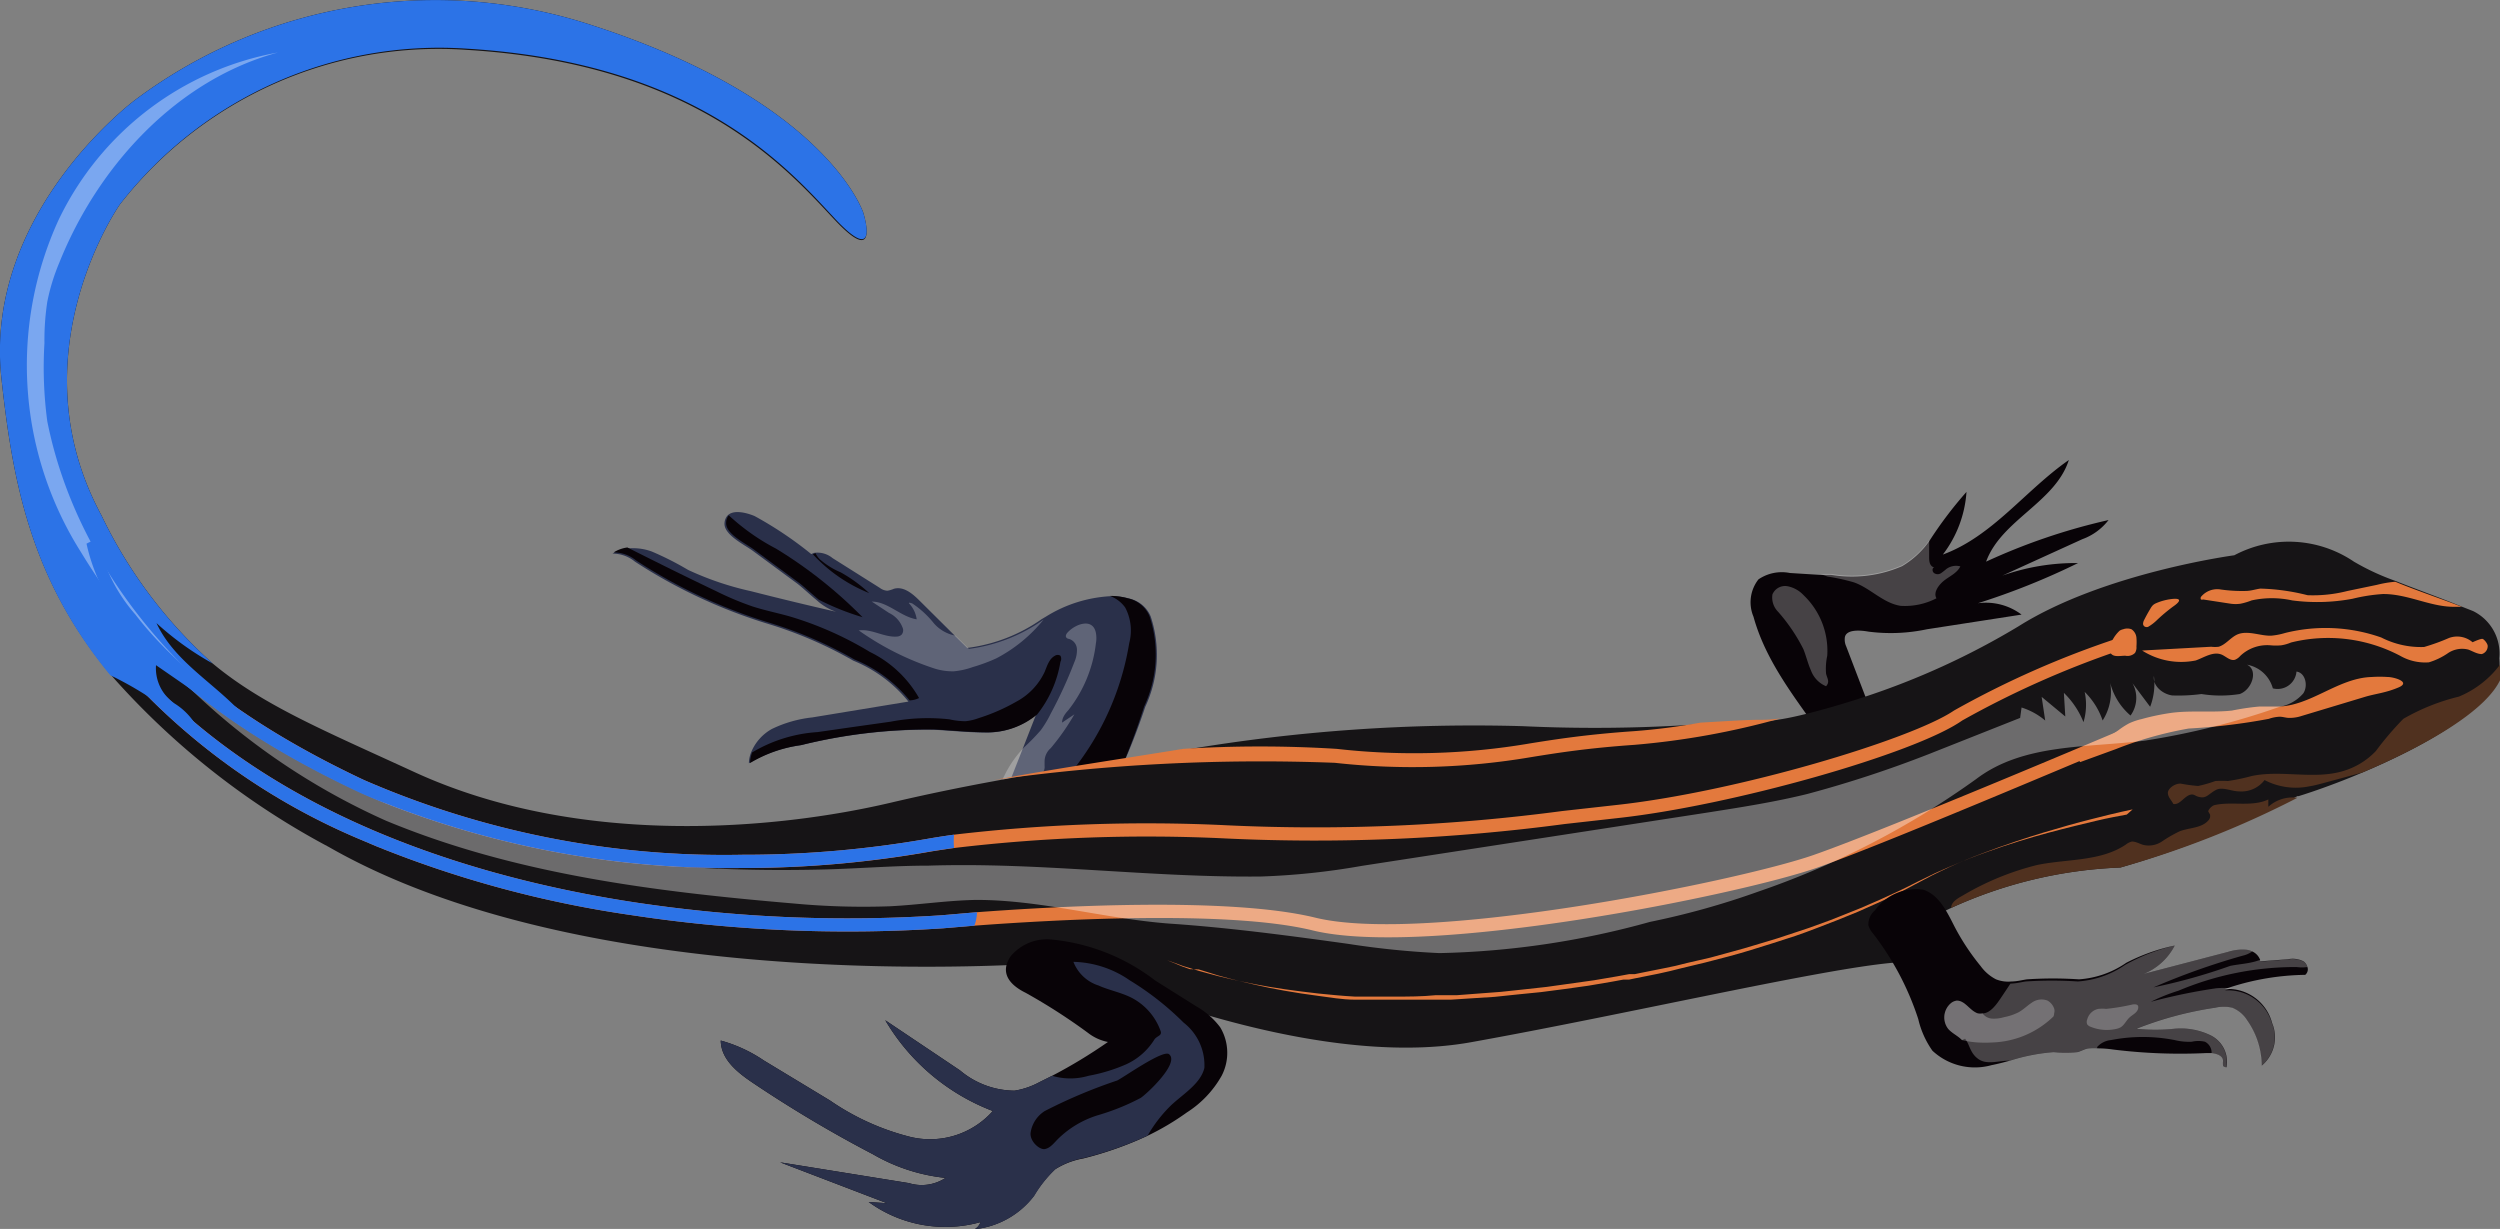 <svg id="Layer_1" data-name="Layer 1" xmlns="http://www.w3.org/2000/svg" viewBox="0 0 105.76 51.99"><rect x="0" y="0" width="105.76" height="51.99" fill="#808080" stroke="none"/><defs><style>.cls-1{fill:#080307;}.cls-2,.cls-8{fill:#fff;}.cls-2{opacity:0.25;}.cls-3{fill:#2a304a;}.cls-4{fill:#161416;}.cls-5{fill:#e3793d;}.cls-6{fill:#50311f;}.cls-7{fill:#2c73e7;}.cls-8{opacity:0.37;}</style></defs><title>SkinksSmall</title><path class="cls-1" d="M84.71,24.35a9.28,9.28,0,0,1,3.2-.53,30.29,30.29,0,0,1-4.24,1.7,2.51,2.51,0,0,1,1.85.48l-4,.62a7.35,7.35,0,0,1-2.48.1c-.39-.07-1-.1-1,.3a.67.67,0,0,0,.06.32l1.17,3.06c.38,1,1.07,1.89,1,3a1.52,1.52,0,0,1-.17.75c-.18.3-.83.3-1.18.25-1.08-3-3.89-5.22-4.74-8.31a1.57,1.57,0,0,1,.21-1.58,1.75,1.75,0,0,1,1.33-.27l1.28.08.47,0a5.33,5.33,0,0,0,3-.37,3.77,3.77,0,0,0,1.14-1.05,17,17,0,0,1,1.58-2.09,4.89,4.89,0,0,1-1,2.65c2.1-.77,3.49-2.72,5.33-4-.57,1.79-2.86,2.54-3.5,4.3A26,26,0,0,1,89.2,22a2.45,2.45,0,0,1-1.11.81Z"/><path class="cls-2" d="M77.3,27.74a3.25,3.25,0,0,0-1-2.56,1.26,1.26,0,0,0-.68-.38.58.58,0,0,0-.64.35.86.86,0,0,0,.24.73,7.41,7.41,0,0,1,1.07,1.58c.12.3.19.61.32.9a1.15,1.15,0,0,0,.64.67c.17-.19.05-.32,0-.53A2.61,2.61,0,0,1,77.3,27.74Z"/><path class="cls-3" d="M47.21,33a4,4,0,0,1-.59,1h0a1.75,1.75,0,0,1-.49.39,3.05,3.05,0,0,1-1,.27l-1.9.29a.94.94,0,0,1-.67-.06c-.35-.23-.23-.76-.08-1.15l0-.07.83-2.11.52-1.33h0l0,0a3.25,3.25,0,0,1-2.09.76c-.76,0-1.51-.08-2.26-.12a22.33,22.33,0,0,0-5.63.66,5.72,5.72,0,0,0-2.17.76,1.33,1.33,0,0,1,.09-.45h0a2,2,0,0,1,.88-1,5.19,5.19,0,0,1,1.71-.49l4.07-.67,0,0a5.81,5.81,0,0,0-2.33-1.73,17.48,17.48,0,0,0-3.55-1.54,22.09,22.09,0,0,1-5.69-2.65,1.49,1.49,0,0,0-.95-.34,1.44,1.44,0,0,1,.58-.21,2.29,2.29,0,0,1,1.08.12,12.91,12.91,0,0,1,1.54.78,12.79,12.79,0,0,0,2.66.9q1.8.46,3.6.87a2.29,2.29,0,0,1-.81-.48c-.33-.27-.66-.59-.9-.76l-1.79-1.32c-.34-.26-1.27-.69-1.22-1.2a.52.52,0,0,1,.11-.29c.25-.3.85-.13,1.16,0a15.87,15.87,0,0,1,2.4,1.61l0,0,.11-.05a1,1,0,0,1,.79.22l2,1.26a.58.58,0,0,0,.32.12,1.13,1.13,0,0,0,.27-.08c.4-.12.78.19,1.08.49l1.46,1.45.57.56a7,7,0,0,0,3.15-1.22h0l.17-.1A5.74,5.74,0,0,1,47,25.22a2.69,2.69,0,0,1,.76.1,1.28,1.28,0,0,1,.92.76,5.17,5.17,0,0,1-.23,3.82A27.71,27.71,0,0,1,47.21,33Z"/><path class="cls-2" d="M45.17,26.75c-.06.06-.11.16-.06.22s.1.05.15.07a.48.48,0,0,1,.3.43,1.27,1.27,0,0,1-.11.54,18.54,18.54,0,0,1-1,2.18,4.59,4.59,0,0,1-.42.7,9.17,9.17,0,0,1-.7.72,4.61,4.61,0,0,0-.84,1.2,1.08,1.08,0,0,0-.14.47.43.43,0,0,0,.24.4c.21.09.43-.05.61-.19L43.8,33c.2-.15.42-.35.39-.6,0-.07,0-.13,0-.2a.75.75,0,0,1,.26-.55,9.55,9.55,0,0,0,1-1.43l-.52.35c0-.2.12-.37.26-.52a5.6,5.6,0,0,0,1.17-2.83,1.22,1.22,0,0,0,0-.45C46.23,26.12,45.49,26.4,45.17,26.75Z"/><path class="cls-1" d="M47.21,33a4,4,0,0,1-.59,1h0l-2-.24a3.62,3.62,0,0,1,.73-1.13,11.62,11.62,0,0,0,2.42-5.42,2.08,2.08,0,0,0-.17-1.51,1.38,1.38,0,0,0-.65-.49,2.69,2.69,0,0,1,.76.1,1.28,1.28,0,0,1,.92.76,5.17,5.17,0,0,1-.23,3.82A27.71,27.71,0,0,1,47.21,33Z"/><path class="cls-1" d="M43.88,30.22l0,0a3.25,3.25,0,0,1-2.09.76c-.76,0-1.51-.08-2.26-.12a22.33,22.33,0,0,0-5.63.66,5.72,5.72,0,0,0-2.17.76,1.33,1.33,0,0,1,.09-.45h0a6.16,6.16,0,0,1,2.77-.86l1.46-.21,1.63-.23a8.33,8.33,0,0,1,2.48-.1,3.18,3.18,0,0,0,.69.08,2.27,2.27,0,0,0,.55-.13A8.11,8.11,0,0,0,43,29.68a2.75,2.75,0,0,0,1.19-1.25c.11-.26.19-.56.44-.69a.21.21,0,0,1,.23,0,.27.27,0,0,1,0,.26A4.84,4.84,0,0,1,43.88,30.22Z"/><path class="cls-1" d="M30.72,22.09a.52.52,0,0,1,.11-.29,9.19,9.19,0,0,0,2,1.41,19,19,0,0,1,3.66,2.9,10.82,10.82,0,0,1-1.85-.74c-.33-.27-.66-.59-.9-.76l-1.79-1.32C31.59,23,30.67,22.6,30.72,22.09Z"/><path class="cls-1" d="M36.77,25.09a6.54,6.54,0,0,1-2.38-1.64l0,0,.11-.05a.94.94,0,0,0,.17.25,3.23,3.23,0,0,0,.89.56A6.14,6.14,0,0,1,36.77,25.09Z"/><path class="cls-1" d="M38.88,29.53a1,1,0,0,1-.4.1,5.81,5.81,0,0,0-2.33-1.73,17.48,17.48,0,0,0-3.55-1.54,22.09,22.09,0,0,1-5.69-2.65,1.49,1.49,0,0,0-.95-.34,1.44,1.44,0,0,1,.58-.21c1.25.63,2.5,1.25,3.76,1.85a12.67,12.67,0,0,0,1.52.64c.52.17,1.07.28,1.6.43a14.57,14.57,0,0,1,3.38,1.5A4.81,4.81,0,0,1,38.88,29.53Z"/><path class="cls-2" d="M44.15,26.21a6.37,6.37,0,0,1-2,1.64,7.33,7.33,0,0,1-1,.37,3.24,3.24,0,0,1-.81.18,2.61,2.61,0,0,1-.78-.11,12,12,0,0,1-3.23-1.62c.54-.08,1.07.3,1.61.26a.32.32,0,0,0,.19-.07.28.28,0,0,0,.07-.26,1.13,1.13,0,0,0-.59-.67l-.73-.48c.68,0,1.22.64,1.9.75a1.22,1.22,0,0,0-.33-.68c0-.05.09,0,.13,0a4,4,0,0,1,.92.84,1.59,1.59,0,0,0,.92.53l.57.56A7,7,0,0,0,44.15,26.21Z"/><path class="cls-2" d="M81.92,25.31a2.9,2.9,0,0,1-1.51.32c-.75-.11-1.29-.76-2-1a9.12,9.12,0,0,0-1.1-.24L77,24.28l.47,0a5.33,5.33,0,0,0,3-.37,3.77,3.77,0,0,0,1.14-1.05c0,.24,0,.48,0,.67s0,.41.22.48c-.1,0-.1.18,0,.24a.26.26,0,0,0,.28,0,2.7,2.7,0,0,0,.23-.18.7.7,0,0,1,.59-.11c-.13.27-.42.4-.66.58S81.77,25.06,81.92,25.31Z"/><path class="cls-4" d="M99.94,32.68c-1.5.64-2.7,1-2.7,1l-.05,0A39.79,39.79,0,0,1,89.7,36.7a18.92,18.92,0,0,0-7.16,1.71l-.25.12c-.57.28-.89.47-.89.47s1.55,1.81-.58,1.73a6.33,6.33,0,0,0-.76,0C77,41,68.81,42.91,62.23,44.09c-3.5.63-7.66-.14-11-1.1-.76-.22-1.48-.44-2.14-.67-1.56-.53-2.8-1-3.51-1.33l-.65-.29s-.86.08-2.33.13c-5.52.22-19.62.19-28.69-5a32.8,32.8,0,0,1-9.22-7.28C1.33,24.53.54,20.46.06,16-.7,9,5.7,4.24,5.7,4.24A21.19,21.19,0,0,1,25.05,1.07C35,4.29,36.52,9,36.52,9s.75,2.38-1.2.31-5.8-6.61-15.57-7.2A17.1,17.1,0,0,0,5.07,8.65S.61,15,4.29,21.8A20,20,0,0,0,9,28.07c2.13,1.77,4.68,2.82,8.57,4.61,7,3.2,15.33,2.4,20.1,1.28,1.53-.36,3-.66,4.36-.91l.32-.06.44-.08,1.32-.23,1.41-.23,2.08-.33L50,31.72l.14,0a72.84,72.84,0,0,1,14.28-1,65.15,65.15,0,0,0,7.48-.08c1.07-.06,1.93-.12,2.53-.12a5.52,5.52,0,0,0,.89-.09c.32-.05.69-.13,1.09-.23.72-.18,1.56-.42,2.44-.71a32,32,0,0,0,6.55-3c3.59-2.26,9.12-3,9.12-3a4.91,4.91,0,0,1,5.06.27,10.12,10.12,0,0,0,1.77.82c.9.36,2,.75,2.76,1.07l.51.2a2,2,0,0,1,1.11,2,3.27,3.27,0,0,1,0,.55C105.38,30.07,102.3,31.68,99.94,32.68Z"/><path class="cls-5" d="M105.24,27.33a.35.35,0,0,1-.25.34c-.2,0-.38-.12-.57-.19a1.07,1.07,0,0,0-.86.15,2.88,2.88,0,0,1-.81.39,2.12,2.12,0,0,1-1.2-.27,6.53,6.53,0,0,0-4.63-.57,1.73,1.73,0,0,1-.42.12,2.48,2.48,0,0,1-.44,0,1.65,1.65,0,0,0-1.29.45.58.58,0,0,1-.22.16c-.2.06-.38-.14-.57-.22-.36-.14-.73.12-1.09.25a3.08,3.08,0,0,1-2.27-.42l2.92-.16a1.3,1.3,0,0,0,.32,0c.3-.09.5-.39.79-.52.45-.19,1,.08,1.45.05a2.88,2.88,0,0,0,.56-.11,7.07,7.07,0,0,1,4.08.19,3.68,3.68,0,0,0,1.81.4,8.67,8.67,0,0,0,1.05-.38,1,1,0,0,1,1,.18s.36-.17.43-.14S105.24,27.23,105.24,27.33Z"/><path class="cls-5" d="M104.14,25.67l-.34,0c-1,0-1.95-.55-3-.54a7.45,7.45,0,0,0-1.28.2,8.11,8.11,0,0,1-2.55.07,4,4,0,0,0-1.72,0,2.69,2.69,0,0,1-.47.14,1.49,1.49,0,0,1-.41,0l-1.17-.18a.12.12,0,0,1-.09,0,.11.11,0,0,1,0-.11.89.89,0,0,1,.85-.31A6.43,6.43,0,0,0,95,25c.21,0,.41-.07.62-.1a9,9,0,0,1,2,.28A5.9,5.9,0,0,0,99.31,25l1.25-.26a4.63,4.63,0,0,1,.77-.13h0C102.27,25,103.33,25.35,104.14,25.67Z"/><path class="cls-5" d="M91.25,26.23a1.86,1.86,0,0,1-.38.29.18.18,0,0,1-.11,0,.14.14,0,0,1-.1-.13.38.38,0,0,1,.05-.17q.12-.24.26-.47a.61.61,0,0,1,.12-.16.57.57,0,0,1,.14-.08,2.33,2.33,0,0,1,.65-.17c.46-.05.33.13.05.32A7.17,7.17,0,0,0,91.25,26.23Z"/><path class="cls-5" d="M89.67,26.68a.48.48,0,0,1,.15-.06.5.5,0,0,1,.35,0,.48.48,0,0,1,.21.36,2.37,2.37,0,0,1,0,.37.43.43,0,0,1-.06.27.45.45,0,0,1-.41.12c-.28,0-.66.12-.67-.32A1.47,1.47,0,0,1,89.67,26.68Z"/><path class="cls-5" d="M97.36,30.29a1.61,1.61,0,0,1-.52.08c-.13,0-.27-.05-.4-.05a1.6,1.6,0,0,0-.46.09,25.94,25.94,0,0,1-3.39.41,15.7,15.7,0,0,0-3.08.87L88,32.24a.3.3,0,0,1,0-.39,1,1,0,0,1,.36-.23,7.56,7.56,0,0,0,1.26-.73,3.25,3.25,0,0,1,.45-.29,2.67,2.67,0,0,1,.53-.18,9.8,9.8,0,0,1,1.31-.27c.83-.1,1.68,0,2.51-.09a10.48,10.48,0,0,1,1.15-.17c.25,0,.5,0,.76,0,1.4,0,2.57-1.21,4-1.25a5,5,0,0,1,.68,0c.26,0,1,.21.46.44s-.94.26-1.39.39Z"/><path class="cls-6" d="M99.94,32.68l-1.66.45c-.19.05-.37.1-.56.13A2.86,2.86,0,0,1,95.8,33a1.23,1.23,0,0,1-1.06.48c-.35,0-.72-.21-1-.06s-.38.33-.61.31-.26-.11-.39-.12c-.31,0-.5.46-.8.4-.08-.16-.23-.29-.23-.47s.29-.4.54-.39a6.85,6.85,0,0,0,.74.1,5.49,5.49,0,0,0,.73-.21,4.76,4.76,0,0,1,.53,0,8.49,8.49,0,0,0,1-.21c1.27-.27,2.63.16,3.87-.21a3.13,3.13,0,0,0,1.39-.85,13.08,13.08,0,0,1,1.16-1.36,8.87,8.87,0,0,1,2.35-.94,4.15,4.15,0,0,0,1.84-1.49,3.27,3.27,0,0,1,0,.55C105.38,30.07,102.3,31.68,99.94,32.68Z"/><path class="cls-5" d="M90.22,34.24s-.65.13-1.77.42c-.56.14-1.24.33-2,.56s-1.63.52-2.56.87c-.46.17-.94.37-1.42.59l-.36.17-.37.18-.74.39c-.5.27-1,.53-1.57.78l-.83.37-.86.35-.44.17-.44.17-.45.17-.45.16L75,39.9l-.93.29-.47.14-.47.13-1,.26-1,.24-.48.12-.49.11-1,.2-.24.05-.24,0-.49.09-1,.17-1,.14-1,.13-1,.1-.95.1-.94.06-.92.06-.91,0c-.6,0-1.18,0-1.75,0H57.31c-.54,0-1.05-.1-1.54-.16-1-.13-1.89-.29-2.67-.47s-1.47-.35-2-.53l-.39-.12L50.34,41l-.29-.1-.24-.1-.44-.18.45.16.24.09.3.09.35.11.4.11c.56.16,1.24.31,2,.46s1.69.28,2.67.39c.49.05,1,.1,1.54.13H59c.57,0,1.15,0,1.74-.06l.9,0,.92-.07.93-.07.94-.1,1-.11,1-.14,1-.14,1-.17.49-.09.24,0,.24-.05,1-.2.48-.1.48-.12,1-.23.95-.26.47-.13.47-.14.93-.28.91-.3.45-.15.44-.16.44-.16.43-.17.85-.34.83-.36c.54-.24,1.07-.49,1.57-.75l.76-.37.38-.17.37-.16q.74-.32,1.45-.57c.94-.34,1.81-.6,2.59-.81s1.46-.37,2-.5,1-.21,1.32-.27Z"/><path class="cls-5" d="M90.19,31.28c-.1,0-10,4.25-13.27,5.41s-16.56,3.85-21.39,2.67c-3.63-.89-11.26-.43-14.31-.2l-1.31.11a60.68,60.68,0,0,1-13.15-.55A46.46,46.46,0,0,1,15.92,35.8l-.59-.25A28,28,0,0,1,5.09,28.22l.42-.36c5.75,6.72,14.77,9.31,21.32,10.31a60.2,60.2,0,0,0,13,.55l1.5-.13c3.19-.24,10.62-.67,14.31.23,4.65,1.14,17.9-1.54,21.08-2.65S89.88,30.82,90,30.77Z"/><path class="cls-5" d="M89.77,27.48a39.63,39.63,0,0,0-6.76,3c-2,1.41-9.79,3.61-14.59,4.13l-2.23.25a79.86,79.86,0,0,1-14.34.61,68.78,68.78,0,0,0-11.45.4c-.64.09-1,.15-1,.15a45.4,45.4,0,0,1-8,.7A39.78,39.78,0,0,1,16.35,34q-.59-.25-1.18-.52c-5.73-2.69-8.56-5.41-9.92-7.22A7.87,7.87,0,0,1,3.66,23c0-.1,0-.16,0-.17l.4,0h.15A6.93,6.93,0,0,0,5.73,26c1.33,1.74,4.08,4.37,9.67,7a38.21,38.21,0,0,0,16,3.16,45,45,0,0,0,7.87-.68s.38-.07,1.09-.17a69.68,69.68,0,0,1,11.48-.4,79.37,79.37,0,0,0,14.25-.6l2.24-.25c5.12-.55,12.54-2.78,14.33-4A39.25,39.25,0,0,1,89.59,27Z"/><path class="cls-5" d="M75.33,30.39a33.13,33.13,0,0,1-6.19,1.12c-2,.14-3.26.34-4.37.52a29.86,29.86,0,0,1-8.3.24A81,81,0,0,0,42.05,33c2.86-.53,5.44-.9,8-1.32a52.39,52.39,0,0,1,6.5,0,29.09,29.09,0,0,0,8.17-.23c1.12-.18,2.4-.38,4.42-.52a27,27,0,0,0,2.8-.36c1.07-.06,1.93-.12,2.53-.12A5.52,5.52,0,0,0,75.33,30.39Z"/><path class="cls-7" d="M35.33,9.26c-1.94-2.08-5.8-6.61-15.57-7.2A17.1,17.1,0,0,0,5.07,8.65S.61,15,4.29,21.8A20,20,0,0,0,9,28.07a12.58,12.58,0,0,1-2.38-1.71c.93,2,3.25,2.9,4.32,4.78l-4.34-3a1.8,1.8,0,0,0,.8,1.63A2.77,2.77,0,0,1,8.57,31.3a14.92,14.92,0,0,0-3.73-2.65l-.17-.08C1.33,24.53.54,20.46.06,16-.7,9,5.7,4.24,5.7,4.24A21.19,21.19,0,0,1,25.05,1.07C35,4.29,36.52,9,36.52,9S37.27,11.33,35.33,9.26Z"/><path class="cls-6" d="M97.19,33.75A39.79,39.79,0,0,1,89.7,36.7a18.92,18.92,0,0,0-7.16,1.71.1.1,0,0,1,0,0c0-.25.28-.41.5-.53a11.64,11.64,0,0,1,3.15-1.29c1.27-.26,2.67-.14,3.74-.86a.65.65,0,0,1,.26-.13c.16,0,.31.09.47.14a1,1,0,0,0,.81-.15,5.84,5.84,0,0,1,.73-.42c.41-.16.92-.13,1.21-.45a.27.27,0,0,0,.08-.27s-.05-.08-.07-.12.12-.23.26-.27c.75-.17,1.58.09,2.28-.24,0,.1,0,.21,0,.31A1.52,1.52,0,0,1,97.19,33.75Z"/><path class="cls-1" d="M94.39,41.75l-.27.09a1.93,1.93,0,0,1,2,1.44,1.56,1.56,0,0,1-.44,1.8,3.39,3.39,0,0,0-.62-1.92,1.33,1.33,0,0,0-.63-.53,1.57,1.57,0,0,0-.72,0,15,15,0,0,0-3.33.89,7.65,7.65,0,0,0,1.6,0,2.9,2.9,0,0,1,1.56.29,1.25,1.25,0,0,1,.65,1.34s-.13,0-.15-.07a.84.84,0,0,1,0-.19c0-.22-.24-.31-.47-.34h-.26a23,23,0,0,1-3.91-.15,4.6,4.6,0,0,0-.67-.05,1.68,1.68,0,0,0-.33,0c-.18,0-.35.12-.52.16a4.78,4.78,0,0,1-1,0,8,8,0,0,0-1.85.36c-.26.07-.52.14-.78.19a2.63,2.63,0,0,1-2.5-.61,3.8,3.8,0,0,1-.6-1.34,11.94,11.94,0,0,0-1.93-3.64.84.84,0,0,1-.18-.33.78.78,0,0,1,.28-.63,2.13,2.13,0,0,1,2.05-.87c.66.22,1,.94,1.31,1.55a9.71,9.71,0,0,0,1.11,1.68,1.83,1.83,0,0,0,.65.56,1.4,1.4,0,0,0,.66.09c.22,0,.44-.06.65-.09a16.6,16.6,0,0,1,2.2,0,4,4,0,0,0,2-.7A8.13,8.13,0,0,1,92,40a2.56,2.56,0,0,1-1.31,1.2l3.56-.93a2,2,0,0,1,.8-.09.82.82,0,0,1,.23.07.63.63,0,0,1,.33.35l0,.07,1.18-.09a1,1,0,0,1,.66.09.42.42,0,0,1,.16.23.3.3,0,0,1-.09.34A10.76,10.76,0,0,0,94.39,41.75Z"/><path class="cls-2" d="M96.11,43.28a1.56,1.56,0,0,1-.44,1.8,3.39,3.39,0,0,0-.62-1.92,1.33,1.33,0,0,0-.63-.53,1.57,1.57,0,0,0-.72,0,15,15,0,0,0-3.33.89,7.65,7.65,0,0,0,1.6,0,2.9,2.9,0,0,1,1.56.29,1.25,1.25,0,0,1,.65,1.34s-.13,0-.15-.07a.84.84,0,0,1,0-.19c0-.22-.24-.31-.47-.34a.52.52,0,0,0-.28-.48,1.23,1.23,0,0,0-.56,0A2.58,2.58,0,0,1,92,44a7,7,0,0,0-2.7,0,.89.89,0,0,0-.58.29l0,.06a1.68,1.68,0,0,0-.33,0c-.18,0-.35.12-.52.16a4.78,4.78,0,0,1-1,0,8,8,0,0,0-1.85.36H85c-.45,0-.95.19-1.31-.07s-.35-.59-.56-.86L83,44c-.17-.18-.41-.28-.58-.47a.79.79,0,0,1,.11-1.09.49.49,0,0,1,.25-.11c.36,0,.55.43.89.54a.49.49,0,0,0,.2,0c.33,0,.6-.39.8-.69l.38-.57c.22,0,.44-.06.65-.09a16.6,16.6,0,0,1,2.2,0,4,4,0,0,0,2-.7A8.13,8.13,0,0,1,92,40a2.56,2.56,0,0,1-1.31,1.2l3.56-.93a2,2,0,0,1,.8-.09.82.82,0,0,1,.23.07,1.13,1.13,0,0,1-.41.18,29.83,29.83,0,0,0-3.77,1.34,24.44,24.44,0,0,0,3.25-.91c.35-.07.72-.09,1.07-.19l.19-.06,0,.07,1.18-.09a1,1,0,0,1,.66.09.42.42,0,0,1,.16.23,1.61,1.61,0,0,1-.45,0,12.73,12.73,0,0,0-5,1,7.73,7.73,0,0,0-1.17.47,23.9,23.9,0,0,1,2.75-.57,3.2,3.2,0,0,1,.65,0l-.27.09A1.93,1.93,0,0,1,96.11,43.28Z"/><path class="cls-2" d="M89.1,42.68a1.57,1.57,0,0,0-.33,0,.61.61,0,0,0-.47.44.27.27,0,0,0,0,.22.32.32,0,0,0,.15.1,1.81,1.81,0,0,0,1.06.09.68.68,0,0,0,.2-.07c.15-.09.23-.27.36-.4s.34-.21.38-.39-.08-.19-.22-.18A9,9,0,0,1,89.1,42.68Z"/><path class="cls-2" d="M86.87,43a3.89,3.89,0,0,1-2.57,1.1,5.5,5.5,0,0,1-.65,0,3.85,3.85,0,0,1-.56-.08L83,44c-.17-.18-.41-.28-.58-.47a.79.79,0,0,1,.11-1.09.49.49,0,0,1,.25-.11c.36,0,.55.43.89.54a.49.49,0,0,0,.2,0,.54.54,0,0,0,.38.22,1.46,1.46,0,0,0,.53-.06,2.33,2.33,0,0,0,.6-.2c.21-.11.37-.28.57-.41a.7.7,0,0,1,.67-.09.62.62,0,0,1,.28.34.33.33,0,0,1,0,.19A.37.37,0,0,1,86.87,43Z"/><path class="cls-8" d="M83.61,32.95c2-1.51,4.68-1.31,7.14-1.62a32,32,0,0,0,5.69-1.43,1.72,1.72,0,0,0,1-.57c.21-.32.09-.87-.29-.92a.8.8,0,0,1-1,.71,1.39,1.39,0,0,0-1.09-1c.49.24.2,1.06-.31,1.24a5.13,5.13,0,0,1-1.62,0,7.35,7.35,0,0,1-1.24.06c-.41-.06-.83-.41-.77-.82a2.73,2.73,0,0,1-.16,1.3l-.75-1a1.27,1.27,0,0,1-.08,1.37,2.69,2.69,0,0,1-.86-1.38,2.25,2.25,0,0,1-.32,1.59,3.09,3.09,0,0,0-.76-1.21,2.59,2.59,0,0,1-.05,1.28,3.58,3.58,0,0,0-.83-1.24l.06,1-1-.83.15,1a2.94,2.94,0,0,0-1-.55l-.06.44L81.6,31.9a48.37,48.37,0,0,1-5.15,1.69c-1.38.34-2.79.56-4.19.78L57.61,36.63a30.13,30.13,0,0,1-4.26.45c-4.71.05-9.34-.61-14.06-.46-1.45,0-2.9.12-4.35.16-6.9.18-14-.58-20.18-3.61S3.35,24.59,2,17.82a17.25,17.25,0,0,1-.12-3.3A10.92,10.92,0,0,1,2,12.77a8.51,8.51,0,0,1,.51-1.66c1.65-4.12,5-7.74,9.25-8.89A12.83,12.83,0,0,0,2.48,9.3a14.78,14.78,0,0,0,.94,14.05A28.89,28.89,0,0,0,16.33,34.72c5.44,2.26,11.36,3,17.23,3.5a31.91,31.91,0,0,0,4.07.12c1.23-.06,2.45-.25,3.68-.27,2.73,0,5.41.79,8.13,1,2.54.17,5.08.51,7.6.86a35.75,35.75,0,0,0,3.85.39A35.81,35.81,0,0,0,69.8,39a33.33,33.33,0,0,0,4.58-1.28A35.51,35.51,0,0,0,83.61,32.95Z"/><path class="cls-7" d="M15.17,33.51c-5.73-2.69-8.56-5.41-9.92-7.22A7.87,7.87,0,0,1,3.66,23,2.14,2.14,0,0,1,4,22.85h.15A6.93,6.93,0,0,0,5.73,26c1.33,1.74,4.08,4.37,9.67,7a38.21,38.21,0,0,0,16,3.16,45,45,0,0,0,7.87-.68s.38-.07,1.09-.17a3.12,3.12,0,0,0,0,.56c-.64.09-1,.15-1,.15a45.4,45.4,0,0,1-8,.7A39.78,39.78,0,0,1,16.35,34Q15.76,33.78,15.17,33.51Z"/><path class="cls-7" d="M41.22,39.16l-1.31.11a60.68,60.68,0,0,1-13.15-.55A46.46,46.46,0,0,1,15.92,35.8l-.59-.25A28,28,0,0,1,5.09,28.22l.42-.36c5.75,6.72,14.77,9.31,21.32,10.31a60.2,60.2,0,0,0,13,.55l1.5-.13A1.69,1.69,0,0,1,41.22,39.16Z"/><path class="cls-1" d="M51.68,45.51a4.39,4.39,0,0,1-1.47,1.55,11,11,0,0,1-1.69,1,15.08,15.08,0,0,1-2.7.95,3.3,3.3,0,0,0-1.19.46,5.22,5.22,0,0,0-.9,1.13A3.63,3.63,0,0,1,41.23,52a.54.54,0,0,0,.25-.3,5.52,5.52,0,0,1-4.73-.85l.77.05L33,49.17l5.45.88A1.83,1.83,0,0,0,40,49.83a7.69,7.69,0,0,1-3.07-1,53.16,53.16,0,0,1-5.05-3c-.66-.44-1.38-1-1.39-1.81a6.12,6.12,0,0,1,1.82.84l2.81,1.7a10.46,10.46,0,0,0,3.41,1.54A3.55,3.55,0,0,0,42,47a9,9,0,0,1-4.55-3.84l3.16,2.12a3.62,3.62,0,0,0,2.31.86,3.31,3.31,0,0,0,1.05-.36l.54-.27a21.64,21.64,0,0,0,2.36-1.43,2,2,0,0,1-.85-.39A24.75,24.75,0,0,0,43.39,42c-.59-.29-1.14-.79-.64-1.54a2,2,0,0,1,1.67-.72,8.51,8.51,0,0,1,4.45,1.74l1.75,1.1a3.26,3.26,0,0,1,1,.88A2.1,2.1,0,0,1,51.68,45.51Z"/><path class="cls-3" d="M49.55,46.75a5.85,5.85,0,0,0-1,1.29,15.08,15.08,0,0,1-2.7.95,3.3,3.3,0,0,0-1.19.46,5.22,5.22,0,0,0-.9,1.13A3.63,3.63,0,0,1,41.23,52a.54.54,0,0,0,.25-.3,5.52,5.52,0,0,1-4.73-.85l.77.05L33,49.17l5.45.88A1.83,1.83,0,0,0,40,49.83a7.69,7.69,0,0,1-3.07-1,53.16,53.16,0,0,1-5.05-3c-.66-.44-1.38-1-1.39-1.81a6.12,6.12,0,0,1,1.82.84l2.81,1.7a10.46,10.46,0,0,0,3.41,1.54A3.55,3.55,0,0,0,42,47a9,9,0,0,1-4.55-3.84l3.16,2.12a3.62,3.62,0,0,0,2.31.86,3.31,3.31,0,0,0,1.05-.36l.54-.27a2.7,2.7,0,0,0,1.54,0,7.12,7.12,0,0,0,1.58-.48A2.74,2.74,0,0,0,48.82,44c.11-.19.35-.17.28-.38a2.55,2.55,0,0,0-1.19-1.39c-.45-.24-1-.34-1.44-.54a1.69,1.69,0,0,1-1.06-1,4.34,4.34,0,0,1,2.38.78,12.21,12.21,0,0,1,2.28,1.79,2.28,2.28,0,0,1,.88,1.92C50.79,45.84,50.08,46.26,49.55,46.75Z"/><path class="cls-1" d="M48.25,46.45a9.65,9.65,0,0,1-1.81.73,4.13,4.13,0,0,0-1.68,1c-.17.17-.33.39-.56.43s-.65-.34-.6-.7A1.31,1.31,0,0,1,44.2,47a21.87,21.87,0,0,1,3.06-1.29c.29-.14,2-1.36,2.21-1.1C49.89,45,48.5,46.29,48.25,46.45Z"/></svg>